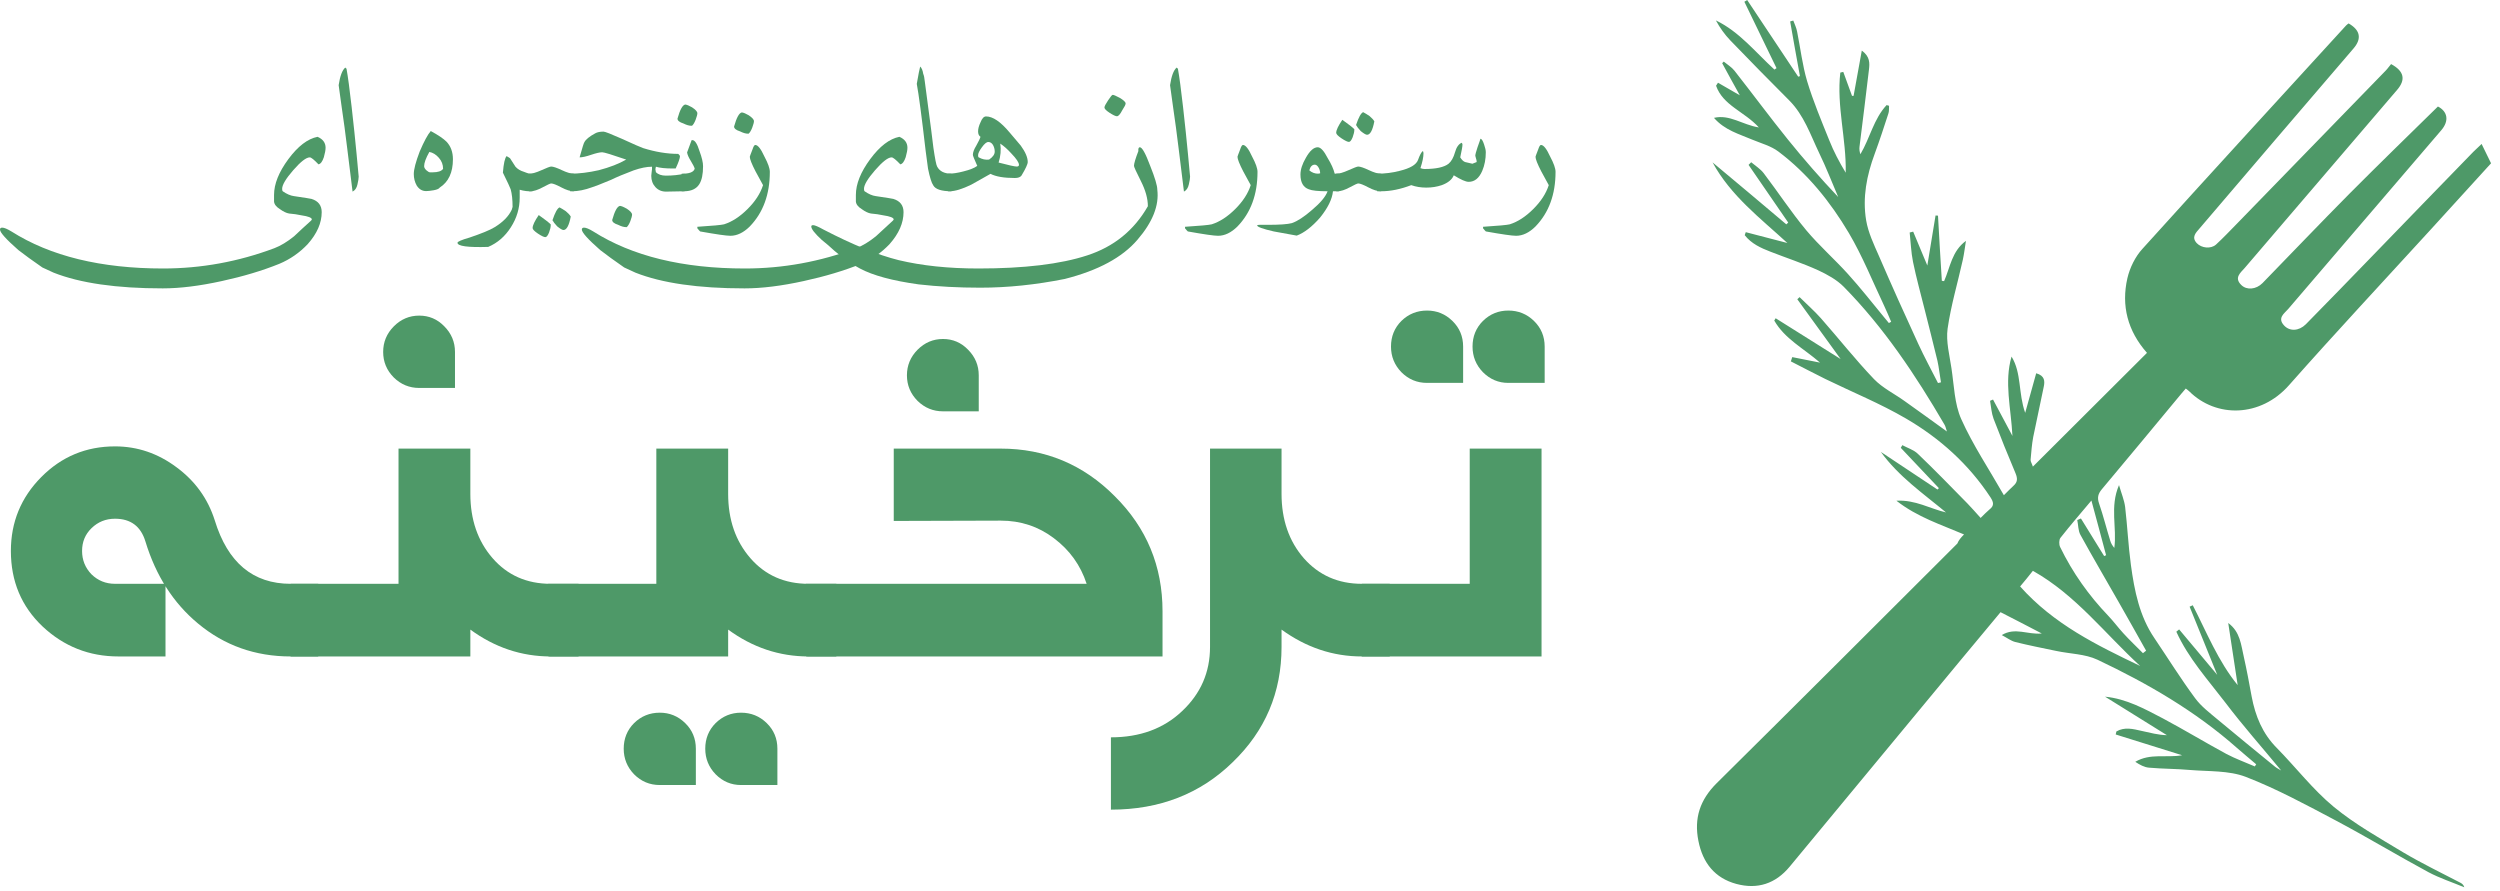 <svg viewBox="0 0 188 67" fill="none" xmlns="http://www.w3.org/2000/svg">
<path d="M147.695 40.19C145.947 39.442 144.199 38.895 142.609 37.654C144.041 37.574 145.132 38.254 146.341 38.535C144.62 37.106 142.78 35.838 141.44 33.983C142.859 34.931 144.278 35.865 145.697 36.813C145.737 36.773 145.776 36.746 145.802 36.706C144.843 35.692 143.897 34.691 142.938 33.676C142.977 33.609 143.016 33.543 143.056 33.476C143.45 33.69 143.91 33.823 144.225 34.13C145.5 35.345 146.722 36.613 147.957 37.867C148.286 38.201 148.575 38.548 148.943 38.948C149.206 38.695 149.403 38.481 149.613 38.308C149.981 38.027 149.915 37.761 149.692 37.413C148.049 34.904 145.868 32.955 143.332 31.474C141.387 30.339 139.284 29.485 137.261 28.497C136.394 28.07 135.539 27.616 134.672 27.176C134.712 27.069 134.738 26.962 134.777 26.855C135.421 26.989 136.078 27.109 136.867 27.269C135.618 26.188 134.212 25.481 133.424 24.106C133.463 24.052 133.489 23.986 133.529 23.932C135.106 24.92 136.669 25.908 138.417 27.002C137.248 25.387 136.196 23.946 135.158 22.504C135.211 22.451 135.263 22.397 135.329 22.344C135.868 22.878 136.433 23.372 136.932 23.932C138.273 25.454 139.534 27.056 140.927 28.511C141.571 29.178 142.451 29.605 143.214 30.152C144.252 30.887 145.277 31.634 146.407 32.448C146.328 32.208 146.302 32.048 146.223 31.928C144.055 28.217 141.676 24.64 138.654 21.57C138.128 21.036 137.419 20.649 136.735 20.328C135.566 19.795 134.33 19.394 133.135 18.927C132.412 18.647 131.702 18.326 131.203 17.686C131.229 17.605 131.256 17.539 131.282 17.459C132.32 17.726 133.371 18.006 134.409 18.273C132.372 16.404 130.152 14.723 128.785 12.213C130.638 13.761 132.491 15.31 134.33 16.871C134.383 16.831 134.436 16.778 134.475 16.738C133.476 15.296 132.478 13.841 131.492 12.4C131.558 12.333 131.623 12.267 131.689 12.2C132.005 12.467 132.372 12.694 132.622 13.014C133.7 14.429 134.685 15.937 135.828 17.312C136.801 18.473 137.957 19.488 138.969 20.609C139.902 21.637 140.756 22.731 141.637 23.799C141.768 23.959 141.913 24.133 142.044 24.293C142.097 24.266 142.149 24.239 142.215 24.199C142.044 23.799 141.873 23.385 141.689 22.998C140.822 21.169 140.06 19.261 139.035 17.526C137.642 15.176 135.934 13.054 133.739 11.399C133.174 10.972 132.451 10.785 131.781 10.505C130.782 10.078 129.705 9.797 128.89 8.863C130.073 8.583 131.019 9.383 132.267 9.584C131.177 8.382 129.574 7.942 129.048 6.447C129.1 6.367 129.14 6.3 129.192 6.22C129.705 6.514 130.231 6.821 130.835 7.168C130.362 6.313 129.928 5.539 129.508 4.752C129.547 4.712 129.587 4.672 129.626 4.632C129.902 4.859 130.217 5.045 130.428 5.312C131.781 7.034 133.082 8.796 134.449 10.491C135.645 11.973 136.906 13.414 138.233 14.816C137.76 13.708 137.327 12.587 136.801 11.506C136.144 10.131 135.658 8.663 134.554 7.555C133.056 6.06 131.584 4.552 130.112 3.03C129.692 2.589 129.337 2.096 129.035 1.535C130.809 2.389 132.018 3.938 133.437 5.232C133.489 5.192 133.542 5.166 133.595 5.125C132.793 3.457 131.991 1.802 131.177 0.133C131.242 0.093 131.321 0.04 131.387 0C132.662 1.922 133.949 3.844 135.224 5.766C135.263 5.753 135.316 5.739 135.355 5.726C135.106 4.351 134.856 2.99 134.62 1.615C134.698 1.588 134.777 1.562 134.856 1.548C134.961 1.829 135.093 2.096 135.145 2.389C135.395 3.631 135.539 4.899 135.894 6.1C136.354 7.622 136.972 9.09 137.563 10.558C137.892 11.386 138.312 12.186 138.798 12.987C138.851 10.465 138.102 7.982 138.391 5.459C138.47 5.446 138.535 5.432 138.614 5.406C138.838 6.006 139.048 6.607 139.271 7.208C139.311 7.208 139.35 7.208 139.39 7.208C139.587 6.113 139.784 5.005 140.007 3.804C140.638 4.258 140.599 4.765 140.546 5.232C140.323 7.168 140.073 9.103 139.836 11.025C139.81 11.212 139.836 11.399 139.902 11.599C140.625 10.384 140.901 8.943 141.873 7.902C141.939 7.915 142.005 7.942 142.057 7.955C142.044 8.155 142.07 8.369 142.005 8.542C141.676 9.557 141.348 10.558 140.98 11.559C140.375 13.188 140.047 14.856 140.336 16.578C140.493 17.499 140.914 18.38 141.295 19.247C142.254 21.463 143.24 23.665 144.252 25.854C144.712 26.855 145.237 27.817 145.737 28.804C145.815 28.791 145.881 28.764 145.96 28.751C145.868 28.217 145.815 27.67 145.697 27.136C145.395 25.854 145.053 24.573 144.738 23.292C144.436 22.09 144.107 20.902 143.857 19.688C143.713 18.967 143.687 18.22 143.608 17.485C143.7 17.459 143.779 17.445 143.871 17.419C144.199 18.206 144.541 19.007 144.935 19.968C145.158 18.607 145.355 17.405 145.553 16.204C145.618 16.204 145.684 16.217 145.737 16.217C145.829 17.846 145.921 19.488 146.026 21.116C146.078 21.129 146.131 21.129 146.196 21.143C146.656 20.102 146.775 18.887 147.839 18.113C147.76 18.593 147.708 19.06 147.603 19.541C147.221 21.263 146.709 22.971 146.459 24.72C146.328 25.681 146.604 26.695 146.748 27.683C146.946 28.978 146.972 30.366 147.484 31.514C148.365 33.476 149.574 35.278 150.691 37.24C151.019 36.92 151.203 36.719 151.413 36.532C151.729 36.252 151.729 35.985 151.571 35.598C150.993 34.237 150.441 32.862 149.915 31.487C149.758 31.06 149.731 30.593 149.653 30.139C149.731 30.112 149.797 30.072 149.876 30.046C150.323 30.9 150.783 31.741 151.335 32.782C151.229 30.673 150.704 28.751 151.269 26.815C152.031 28.057 151.768 29.565 152.294 31.047C152.596 29.965 152.859 29.031 153.122 28.07C153.779 28.257 153.779 28.671 153.687 29.098C153.437 30.352 153.148 31.607 152.898 32.862C152.793 33.422 152.754 33.996 152.701 34.57C152.688 34.704 152.793 34.837 152.872 35.091C155.776 32.194 158.614 29.365 161.453 26.535C159.994 24.88 159.508 22.985 159.981 20.916C160.165 20.128 160.572 19.301 161.111 18.713C166.184 13.094 171.308 7.515 176.42 1.922C176.473 1.855 176.552 1.815 176.617 1.762C177.498 2.269 177.616 2.91 176.985 3.644C173.122 8.155 169.245 12.667 165.395 17.192C165.132 17.499 164.777 17.832 165.198 18.286C165.553 18.66 166.249 18.74 166.643 18.393C167.195 17.886 167.708 17.339 168.233 16.805C171.952 12.974 175.684 9.143 179.403 5.312C179.561 5.152 179.679 4.965 179.81 4.819C180.796 5.352 180.927 5.993 180.257 6.767C176.433 11.225 172.609 15.697 168.799 20.155C168.483 20.515 167.984 20.889 168.549 21.436C168.956 21.837 169.666 21.77 170.139 21.29C172.32 19.047 174.488 16.778 176.696 14.549C178.877 12.36 181.085 10.211 183.332 8.009C184.055 8.382 184.199 9.076 183.582 9.797C179.745 14.269 175.908 18.753 172.071 23.238C171.781 23.572 171.243 23.906 171.755 24.466C172.176 24.933 172.872 24.907 173.398 24.386C175.04 22.718 176.67 21.036 178.299 19.354C180.862 16.711 183.424 14.055 186 11.412C186.157 11.252 186.315 11.119 186.617 10.825C186.88 11.359 187.104 11.813 187.327 12.28C185.789 13.962 184.291 15.617 182.793 17.259C179.232 21.156 175.632 25.014 172.136 28.964C169.994 31.394 166.657 31.447 164.62 29.418C164.554 29.352 164.488 29.311 164.37 29.218C164.16 29.472 163.936 29.712 163.739 29.965C161.847 32.248 159.955 34.53 158.063 36.786C157.773 37.133 157.695 37.427 157.852 37.867C158.168 38.788 158.404 39.736 158.693 40.67C158.746 40.857 158.851 41.031 158.996 41.204C159.206 39.683 158.641 38.121 159.35 36.479C159.534 37.12 159.745 37.614 159.81 38.121C159.981 39.576 160.047 41.031 160.244 42.486C160.507 44.421 160.888 46.343 162.018 47.998C163.03 49.493 163.989 51.041 165.067 52.496C165.526 53.124 166.184 53.617 166.788 54.125C168.207 55.313 169.64 56.474 171.072 57.648C171.203 57.755 171.348 57.822 171.545 57.942C170.113 56.207 168.667 54.578 167.353 52.843C166.039 51.121 164.567 49.506 163.66 47.504C163.726 47.451 163.805 47.384 163.871 47.331C164.791 48.439 165.71 49.533 166.735 50.748C166 48.946 165.329 47.291 164.659 45.622C164.738 45.582 164.817 45.556 164.896 45.516C165.947 47.558 166.801 49.72 168.273 51.522C168.036 49.96 167.8 48.412 167.563 46.85C168.47 47.518 168.523 48.492 168.733 49.386C168.956 50.374 169.14 51.375 169.324 52.376C169.6 53.844 170.139 55.166 171.216 56.247C172.649 57.702 173.923 59.37 175.487 60.665C177.09 61.986 178.93 63.014 180.717 64.095C182.11 64.923 183.582 65.63 185.014 66.378C185.146 66.445 185.264 66.538 185.316 66.725C184.423 66.351 183.477 66.044 182.623 65.59C180.297 64.336 178.023 62.961 175.684 61.719C173.463 60.545 171.23 59.33 168.89 58.423C167.603 57.929 166.092 58.022 164.685 57.902C163.66 57.809 162.636 57.822 161.611 57.729C161.256 57.702 160.914 57.515 160.572 57.288C161.703 56.621 162.911 57.008 164.094 56.794C162.425 56.274 160.77 55.753 159.101 55.233C159.114 55.153 159.127 55.086 159.153 55.006C159.771 54.645 160.415 54.819 161.059 54.966C161.676 55.099 162.294 55.273 162.951 55.286C161.4 54.325 159.85 53.35 158.299 52.389C159.915 52.55 161.282 53.31 162.662 54.031C164.265 54.886 165.829 55.833 167.432 56.701C168.115 57.061 168.851 57.328 169.561 57.635C169.6 57.582 169.626 57.528 169.666 57.475C169.18 57.061 168.693 56.661 168.207 56.234C165.067 53.457 161.479 51.388 157.734 49.613C156.801 49.173 155.658 49.173 154.607 48.946C153.582 48.732 152.557 48.532 151.545 48.278C151.229 48.198 150.94 47.971 150.533 47.758C151.545 47.144 152.465 47.745 153.542 47.638C152.425 47.05 151.453 46.557 150.441 46.036C149.429 47.251 148.43 48.452 147.432 49.653C143.148 54.832 138.864 59.998 134.58 65.177C133.516 66.458 132.162 66.898 130.572 66.471C128.956 66.031 128.049 64.896 127.721 63.241C127.379 61.533 127.839 60.145 129.087 58.903C135.145 52.91 141.164 46.89 147.195 40.87C147.287 40.63 147.458 40.43 147.695 40.19ZM157.274 37.64C156.433 38.641 155.671 39.522 154.948 40.443C154.83 40.59 154.83 40.951 154.922 41.137C155.855 43.059 157.077 44.781 158.549 46.316C158.943 46.73 159.285 47.197 159.666 47.611C160.139 48.132 160.651 48.612 161.151 49.119C161.229 49.053 161.308 48.999 161.387 48.932C160.704 47.718 160.021 46.49 159.324 45.275C158.365 43.593 157.379 41.912 156.446 40.217C156.275 39.91 156.289 39.482 156.21 39.109C156.302 39.069 156.394 39.029 156.486 38.989C157.064 39.936 157.655 40.884 158.233 41.818C158.286 41.791 158.325 41.778 158.378 41.751C158.036 40.443 157.668 39.109 157.274 37.64ZM151.913 44.101C154.449 46.944 157.681 48.519 160.94 50.08C158.299 47.664 156.105 44.741 152.872 42.926C152.557 43.327 152.241 43.714 151.913 44.101Z" fill="#4E9968"/>
<path d="M0 17.265C0 17.167 0.056 17.118 0.168 17.118C0.313 17.118 0.543 17.213 0.859 17.405C3.787 19.262 7.589 20.191 12.264 20.191C15.126 20.191 17.916 19.682 20.633 18.664C21.11 18.481 21.603 18.182 22.114 17.769C22.537 17.369 22.966 16.973 23.402 16.581L23.451 16.504C23.451 16.372 23.188 16.268 22.661 16.191C22.371 16.127 22.064 16.083 21.74 16.057C21.537 16.023 21.309 15.914 21.056 15.731C20.774 15.557 20.625 15.365 20.608 15.156V14.658C20.608 13.836 20.967 12.939 21.684 11.968C22.402 10.997 23.134 10.437 23.881 10.288C24.283 10.463 24.484 10.737 24.484 11.112C24.484 11.278 24.441 11.515 24.354 11.821C24.246 12.149 24.111 12.328 23.949 12.358C23.617 12.009 23.4 11.834 23.296 11.834C23.026 11.834 22.611 12.156 22.051 12.799C21.496 13.438 21.218 13.904 21.218 14.198C21.218 14.296 21.232 14.358 21.261 14.383C21.564 14.592 21.844 14.713 22.101 14.747C22.939 14.871 23.381 14.941 23.427 14.958C23.937 15.116 24.192 15.448 24.192 15.955C24.192 16.764 23.843 17.563 23.146 18.351C22.533 19.002 21.819 19.498 21.006 19.839C19.729 20.355 18.287 20.787 16.682 21.136C15.01 21.503 13.529 21.686 12.239 21.686C8.763 21.686 6.027 21.292 4.032 20.504C3.58 20.295 3.298 20.165 3.186 20.114C2.431 19.59 1.829 19.154 1.381 18.804C0.46 17.995 0 17.482 0 17.265Z" fill="#4E9968"/>
<path d="M25.467 6.404C25.571 5.714 25.737 5.273 25.965 5.081C26.003 5.124 26.034 5.153 26.058 5.17C26.166 5.763 26.295 6.721 26.444 8.045C26.594 9.366 26.718 10.554 26.818 11.61C26.921 12.667 26.973 13.225 26.973 13.284C26.973 13.408 26.942 13.604 26.88 13.872C26.822 14.136 26.699 14.315 26.513 14.409C26.38 13.327 26.247 12.252 26.114 11.182C25.986 10.113 25.845 9.061 25.691 8.026C25.542 6.987 25.467 6.446 25.467 6.404Z" fill="#4E9968"/>
<path d="M31.117 13.086C31.117 12.737 31.264 12.175 31.559 11.4C31.883 10.642 32.16 10.126 32.393 9.854C32.944 10.152 33.339 10.418 33.575 10.652C33.898 10.993 34.06 11.434 34.06 11.975C34.06 12.971 33.728 13.682 33.065 14.108C33.015 14.194 32.866 14.26 32.617 14.306C32.372 14.349 32.181 14.37 32.044 14.37C31.75 14.37 31.513 14.23 31.335 13.949C31.19 13.689 31.117 13.401 31.117 13.086ZM31.895 12.498C31.895 12.596 31.951 12.699 32.063 12.805C32.179 12.907 32.27 12.959 32.337 12.959H32.53C32.936 12.959 33.2 12.871 33.32 12.697C33.32 12.381 33.214 12.104 33.002 11.866C32.791 11.623 32.552 11.476 32.287 11.425C32.026 11.889 31.895 12.247 31.895 12.498Z" fill="#4E9968"/>
<path d="M34.403 18.255C34.403 18.17 34.705 18.04 35.311 17.865C36.219 17.558 36.844 17.301 37.184 17.092C37.818 16.709 38.252 16.268 38.484 15.77C38.526 15.646 38.546 15.576 38.546 15.559C38.546 15.018 38.499 14.577 38.403 14.236C38.353 14.091 38.159 13.674 37.818 12.984C37.872 12.294 37.966 11.879 38.098 11.738L38.353 11.898C38.594 12.281 38.731 12.494 38.764 12.537C38.918 12.711 39.129 12.839 39.399 12.92C39.731 13.056 39.944 13.103 40.04 13.061V14.383C39.716 14.4 39.397 14.362 39.081 14.268V14.869C39.081 15.661 38.86 16.402 38.416 17.092C37.976 17.782 37.408 18.274 36.711 18.568C35.172 18.615 34.403 18.51 34.403 18.255Z" fill="#4E9968"/>
<path d="M39.791 13.061C40.002 13.069 40.312 12.982 40.718 12.799C41.124 12.616 41.367 12.524 41.446 12.524C41.599 12.524 41.865 12.614 42.242 12.792C42.62 12.971 42.923 13.061 43.151 13.061V14.383C42.889 14.383 42.574 14.285 42.205 14.089C41.836 13.893 41.583 13.795 41.446 13.795C41.384 13.795 41.17 13.893 40.805 14.089C40.44 14.285 40.139 14.383 39.903 14.383H39.791V13.061ZM41.545 16.562C41.74 15.978 41.919 15.657 42.081 15.597C42.226 15.674 42.383 15.77 42.553 15.885C42.732 16.034 42.854 16.168 42.921 16.287C42.792 16.96 42.609 17.297 42.373 17.297C42.286 17.297 42.128 17.205 41.9 17.022C41.722 16.83 41.604 16.677 41.545 16.562ZM40.052 17.15C40.052 16.949 40.206 16.623 40.513 16.172C40.981 16.504 41.282 16.738 41.415 16.875V16.92C41.415 17.073 41.373 17.26 41.29 17.482C41.195 17.716 41.102 17.833 41.01 17.833C40.907 17.833 40.72 17.744 40.45 17.565C40.185 17.386 40.052 17.247 40.052 17.15Z" fill="#4E9968"/>
<path d="M42.871 13.061C43.543 13.061 44.263 12.973 45.03 12.799C45.86 12.582 46.546 12.315 47.09 12C46.028 11.634 45.426 11.451 45.285 11.451C45.107 11.451 44.829 11.515 44.451 11.642C44.078 11.77 43.79 11.834 43.586 11.834C43.79 11.101 43.91 10.72 43.947 10.69C44.055 10.482 44.327 10.26 44.762 10.026C44.912 9.941 45.119 9.898 45.385 9.898C45.497 9.898 45.955 10.077 46.76 10.435C47.652 10.844 48.187 11.078 48.365 11.138C49.29 11.427 50.169 11.572 51.003 11.572C51.082 11.64 51.126 11.696 51.134 11.738C51.134 11.896 51.026 12.207 50.81 12.671H50.599C50.035 12.671 49.609 12.626 49.323 12.537L49.286 12.722L49.323 12.946C49.493 13.12 49.744 13.208 50.076 13.208C50.574 13.208 51.041 13.159 51.476 13.061V14.383L50.114 14.409C49.782 14.417 49.508 14.306 49.292 14.076C49.081 13.847 48.975 13.561 48.975 13.22C48.975 13.165 48.983 13.084 49 12.978C49.02 12.867 49.031 12.782 49.031 12.722V12.537C48.637 12.537 48.176 12.628 47.65 12.812C46.928 13.084 46.364 13.32 45.957 13.521C45.161 13.853 44.681 14.04 44.52 14.083C43.976 14.283 43.474 14.383 43.014 14.383H42.871V13.061ZM46.038 16.543C46.225 15.87 46.42 15.516 46.623 15.482C46.751 15.499 46.922 15.569 47.133 15.693C47.398 15.867 47.531 16.017 47.531 16.14C47.531 16.234 47.488 16.398 47.401 16.632C47.318 16.845 47.228 16.994 47.133 17.079H47.071C46.909 17.079 46.714 17.022 46.486 16.907C46.187 16.813 46.038 16.692 46.038 16.543Z" fill="#4E9968"/>
<path d="M50.947 8.921C51.134 8.248 51.329 7.894 51.532 7.86C51.661 7.877 51.831 7.948 52.042 8.071C52.308 8.246 52.441 8.395 52.441 8.518C52.441 8.612 52.397 8.776 52.31 9.01C52.227 9.223 52.138 9.372 52.042 9.457H51.98C51.818 9.457 51.623 9.4 51.395 9.285C51.097 9.191 50.947 9.07 50.947 8.921ZM51.265 13.061C51.841 13.069 52.167 12.944 52.242 12.684C52.217 12.577 52.115 12.377 51.937 12.083C51.783 11.836 51.694 11.63 51.669 11.463C51.764 11.187 51.879 10.878 52.011 10.537H52.067C52.254 10.537 52.432 10.812 52.602 11.361C52.781 11.843 52.87 12.222 52.87 12.498C52.87 13.099 52.777 13.548 52.59 13.847C52.366 14.204 51.982 14.383 51.439 14.383H51.265V13.061Z" fill="#4E9968"/>
<path d="M52.441 17.054C53.577 16.981 54.247 16.92 54.45 16.868C55.052 16.677 55.639 16.296 56.211 15.725C56.788 15.154 57.178 14.554 57.381 13.923C57.186 13.574 56.999 13.231 56.821 12.895C56.531 12.332 56.385 11.964 56.385 11.789L56.429 11.649C56.446 11.615 56.499 11.474 56.591 11.227C56.661 11.01 56.73 10.901 56.796 10.901C56.991 10.901 57.221 11.193 57.487 11.777C57.756 12.283 57.891 12.665 57.891 12.92C57.891 14.62 57.389 15.989 56.385 17.028C55.913 17.497 55.425 17.731 54.923 17.731C54.625 17.731 53.867 17.622 52.652 17.405C52.619 17.38 52.548 17.301 52.441 17.169V17.054ZM55.203 9.515C55.39 8.842 55.585 8.488 55.788 8.454C55.917 8.471 56.087 8.542 56.298 8.665C56.564 8.84 56.697 8.989 56.697 9.112C56.697 9.206 56.653 9.37 56.566 9.604C56.483 9.817 56.394 9.966 56.298 10.052H56.236C56.074 10.052 55.879 9.994 55.651 9.879C55.353 9.785 55.203 9.664 55.203 9.515Z" fill="#4E9968"/>
<path d="M43.754 17.265C43.754 17.167 43.81 17.118 43.922 17.118C44.068 17.118 44.298 17.213 44.613 17.405C47.542 19.262 51.343 20.191 56.018 20.191C58.88 20.191 61.67 19.682 64.387 18.664C64.864 18.481 65.358 18.182 65.868 17.769C66.291 17.369 66.721 16.973 67.156 16.581L67.206 16.504C67.206 16.372 66.942 16.268 66.416 16.191C66.125 16.127 65.818 16.083 65.495 16.057C65.291 16.023 65.063 15.914 64.81 15.731C64.528 15.557 64.379 15.365 64.362 15.156V14.658C64.362 13.836 64.721 12.939 65.439 11.968C66.156 10.997 66.888 10.437 67.635 10.288C68.037 10.463 68.239 10.737 68.239 11.112C68.239 11.278 68.195 11.515 68.108 11.821C68 12.149 67.865 12.328 67.704 12.358C67.372 12.009 67.154 11.834 67.05 11.834C66.781 11.834 66.366 12.156 65.806 12.799C65.25 13.438 64.972 13.904 64.972 14.198C64.972 14.296 64.987 14.358 65.016 14.383C65.318 14.592 65.598 14.713 65.856 14.747C66.694 14.871 67.135 14.941 67.181 14.958C67.691 15.116 67.946 15.448 67.946 15.955C67.946 16.764 67.598 17.563 66.901 18.351C66.287 19.002 65.573 19.498 64.76 19.839C63.483 20.355 62.041 20.787 60.436 21.136C58.764 21.503 57.283 21.686 55.993 21.686C52.517 21.686 49.782 21.292 47.786 20.504C47.334 20.295 47.052 20.165 46.94 20.114C46.185 19.59 45.584 19.154 45.136 18.804C44.215 17.995 43.754 17.482 43.754 17.265Z" fill="#4E9968"/>
<path d="M68.942 6.308C69.062 5.613 69.147 5.179 69.197 5.004C69.309 5.107 69.386 5.29 69.427 5.554C69.481 5.673 69.52 5.865 69.545 6.129C69.969 9.31 70.184 10.972 70.192 11.112C70.313 11.943 70.406 12.413 70.472 12.524C70.659 12.882 71.016 13.061 71.543 13.061V14.383C70.796 14.383 70.342 14.234 70.18 13.936C70.051 13.753 69.921 13.335 69.788 12.684C69.751 12.394 69.691 11.945 69.608 11.336C69.309 8.755 69.087 7.079 68.942 6.308Z" fill="#4E9968"/>
<path d="M71.3 13.061C71.636 13.061 72.013 13.005 72.433 12.895C72.934 12.771 73.287 12.63 73.49 12.473C73.27 11.983 73.16 11.708 73.16 11.649C73.16 11.457 73.246 11.225 73.416 10.952C73.594 10.633 73.7 10.412 73.733 10.288C73.613 10.211 73.552 10.075 73.552 9.879C73.552 9.679 73.613 9.453 73.733 9.202C73.849 8.904 73.988 8.755 74.15 8.755C74.66 8.755 75.251 9.157 75.923 9.962C76.458 10.588 76.738 10.918 76.763 10.952C77.112 11.434 77.286 11.845 77.286 12.185C77.286 12.343 77.128 12.684 76.813 13.208C76.722 13.327 76.556 13.386 76.315 13.386C75.502 13.386 74.892 13.282 74.486 13.073C74 13.346 73.519 13.617 73.042 13.885C72.362 14.217 71.819 14.383 71.412 14.383H71.3V13.061ZM75.096 12.224C75.85 12.424 76.305 12.524 76.458 12.524C76.57 12.524 76.626 12.482 76.626 12.396C76.626 12.222 76.433 11.934 76.047 11.534C75.77 11.227 75.494 10.982 75.22 10.799C75.29 11.268 75.249 11.742 75.096 12.224ZM73.552 11.674C73.552 11.772 73.569 11.825 73.602 11.834C73.859 11.979 74.119 12.034 74.38 12C74.662 11.809 74.803 11.608 74.803 11.4C74.803 11.225 74.76 11.059 74.672 10.901C74.581 10.752 74.463 10.678 74.318 10.678C74.189 10.678 74.029 10.81 73.839 11.074C73.648 11.334 73.552 11.534 73.552 11.674Z" fill="#4E9968"/>
<path d="M61.008 17.028C61.008 16.964 61.056 16.932 61.152 16.932C61.272 16.932 61.531 17.043 61.929 17.265C64.128 18.406 66.013 19.173 67.585 19.564C69.336 19.982 71.333 20.191 73.577 20.191C77.024 20.191 79.75 19.863 81.753 19.207C83.761 18.555 85.283 17.322 86.32 15.508C86.32 14.941 86.146 14.313 85.798 13.623C85.449 12.933 85.275 12.55 85.275 12.473C85.275 12.307 85.385 11.936 85.605 11.361C85.588 11.17 85.626 11.074 85.717 11.074C85.887 11.074 86.146 11.54 86.495 12.473C86.851 13.363 87.03 13.961 87.03 14.268C87.175 15.452 86.677 16.707 85.536 18.031C84.4 19.36 82.579 20.342 80.073 20.977C77.883 21.415 75.763 21.634 73.714 21.634C72.084 21.634 70.539 21.552 69.079 21.385C67.117 21.113 65.646 20.715 64.667 20.191C64.091 19.897 63.454 19.456 62.757 18.868C62.442 18.574 62.118 18.295 61.786 18.031C61.268 17.554 61.008 17.22 61.008 17.028ZM83.054 8.084C83.054 7.999 83.145 7.82 83.328 7.547C83.51 7.27 83.626 7.132 83.676 7.132C83.746 7.132 83.921 7.206 84.199 7.355C84.497 7.53 84.647 7.673 84.647 7.784C84.647 7.864 84.562 8.035 84.391 8.295C84.238 8.593 84.105 8.742 83.993 8.742C83.894 8.742 83.711 8.657 83.446 8.486C83.184 8.316 83.054 8.182 83.054 8.084Z" fill="#4E9968"/>
<path d="M87.988 6.404C88.092 5.714 88.257 5.273 88.486 5.081C88.523 5.124 88.554 5.153 88.579 5.17C88.687 5.763 88.816 6.721 88.965 8.045C89.114 9.366 89.239 10.554 89.338 11.61C89.442 12.667 89.494 13.225 89.494 13.284C89.494 13.408 89.463 13.604 89.4 13.872C89.342 14.136 89.22 14.315 89.033 14.409C88.9 13.327 88.768 12.252 88.635 11.182C88.506 10.113 88.365 9.061 88.212 8.026C88.063 6.987 87.988 6.446 87.988 6.404Z" fill="#4E9968"/>
<path d="M89.114 17.054C90.251 16.981 90.921 16.92 91.124 16.868C91.725 16.677 92.312 16.296 92.885 15.725C93.461 15.154 93.851 14.554 94.055 13.923C93.86 13.574 93.673 13.231 93.495 12.895C93.204 12.332 93.059 11.964 93.059 11.789L93.103 11.649C93.119 11.615 93.173 11.474 93.264 11.227C93.335 11.01 93.403 10.901 93.47 10.901C93.665 10.901 93.895 11.193 94.16 11.777C94.43 12.283 94.565 12.665 94.565 12.92C94.565 14.62 94.063 15.989 93.059 17.028C92.586 17.497 92.099 17.731 91.597 17.731C91.298 17.731 90.541 17.622 89.326 17.405C89.293 17.38 89.222 17.301 89.114 17.169V17.054Z" fill="#4E9968"/>
<path d="M94.534 16.945C94.567 16.92 94.629 16.907 94.72 16.907H95.349C96.232 16.907 96.832 16.864 97.147 16.779C97.562 16.638 98.07 16.306 98.671 15.782C99.302 15.25 99.69 14.784 99.835 14.383C99.13 14.383 98.661 14.334 98.429 14.236C98.006 14.091 97.794 13.721 97.794 13.125C97.794 12.75 97.931 12.328 98.205 11.86C98.499 11.336 98.796 11.074 99.094 11.074C99.314 11.074 99.565 11.348 99.847 11.898C100.109 12.324 100.283 12.711 100.37 13.061H100.7V14.383H100.239C100.181 14.975 99.856 15.637 99.263 16.37C98.657 17.06 98.074 17.509 97.514 17.718C97.012 17.633 96.438 17.529 95.79 17.405C94.953 17.213 94.534 17.06 94.534 16.945ZM98.46 12.812C98.655 12.978 98.875 13.061 99.119 13.061C99.161 13.061 99.213 13.052 99.275 13.035C99.275 12.903 99.244 12.773 99.182 12.645C99.09 12.471 98.989 12.383 98.877 12.383C98.674 12.383 98.534 12.526 98.46 12.812Z" fill="#4E9968"/>
<path d="M100.482 13.061C100.694 13.069 101.003 12.982 101.409 12.799C101.816 12.616 102.058 12.524 102.137 12.524C102.291 12.524 102.556 12.614 102.934 12.792C103.311 12.971 103.614 13.061 103.842 13.061V14.383C103.581 14.383 103.265 14.285 102.896 14.089C102.527 13.893 102.274 13.795 102.137 13.795C102.075 13.795 101.861 13.893 101.496 14.089C101.131 14.285 100.831 14.383 100.594 14.383H100.482V13.061ZM101.975 9.4C102.17 8.816 102.349 8.495 102.51 8.435C102.656 8.512 102.813 8.608 102.983 8.723C103.162 8.872 103.284 9.006 103.35 9.125C103.222 9.798 103.039 10.135 102.803 10.135C102.716 10.135 102.558 10.043 102.33 9.86C102.152 9.668 102.033 9.515 101.975 9.4ZM100.482 9.988C100.482 9.787 100.636 9.462 100.943 9.01C101.411 9.342 101.712 9.577 101.845 9.713V9.758C101.845 9.911 101.803 10.098 101.72 10.32C101.625 10.554 101.532 10.671 101.44 10.671C101.337 10.671 101.15 10.582 100.88 10.403C100.615 10.224 100.482 10.086 100.482 9.988Z" fill="#4E9968"/>
<path d="M103.562 13.061C104.151 13.061 104.713 12.99 105.248 12.85C106.045 12.658 106.507 12.383 106.636 12.026C106.764 11.668 106.883 11.447 106.99 11.361C107.028 11.387 107.046 11.444 107.046 11.534C107.046 11.811 106.97 12.181 106.816 12.645C106.932 12.688 107.034 12.709 107.121 12.709C107.988 12.709 108.592 12.577 108.932 12.313C109.143 12.139 109.305 11.851 109.417 11.451C109.525 11.067 109.693 10.829 109.921 10.735L109.952 10.786C109.969 10.812 109.977 10.842 109.977 10.876C109.977 11.008 109.921 11.327 109.809 11.834C109.929 12.026 110.052 12.143 110.176 12.185C110.214 12.194 110.396 12.236 110.724 12.313L111.047 12.185C111.047 12.096 111.029 12 110.991 11.898C110.958 11.791 110.942 11.717 110.942 11.674C110.942 11.623 110.998 11.423 111.11 11.074C111.255 10.673 111.327 10.46 111.327 10.435C111.419 10.435 111.512 10.582 111.607 10.876C111.69 11.11 111.732 11.302 111.732 11.451C111.732 11.966 111.643 12.432 111.464 12.85C111.228 13.399 110.888 13.674 110.444 13.674C110.224 13.674 109.851 13.51 109.324 13.182C109.195 13.502 108.894 13.749 108.422 13.923C108.057 14.047 107.669 14.108 107.258 14.108C106.852 14.108 106.474 14.047 106.126 13.923C105.321 14.23 104.57 14.383 103.873 14.383H103.562V13.061Z" fill="#4E9968"/>
<path d="M111.526 17.054C112.663 16.981 113.333 16.92 113.536 16.868C114.138 16.677 114.725 16.296 115.297 15.725C115.874 15.154 116.264 14.554 116.467 13.923C116.272 13.574 116.085 13.231 115.907 12.895C115.616 12.332 115.471 11.964 115.471 11.789L115.515 11.649C115.531 11.615 115.585 11.474 115.677 11.227C115.747 11.01 115.816 10.901 115.882 10.901C116.077 10.901 116.307 11.193 116.573 11.777C116.842 12.283 116.977 12.665 116.977 12.92C116.977 14.62 116.475 15.989 115.471 17.028C114.998 17.497 114.511 17.731 114.009 17.731C113.71 17.731 112.953 17.622 111.738 17.405C111.705 17.38 111.634 17.301 111.526 17.169V17.054Z" fill="#4E9968"/>
<path d="M23.932 49.365H21.856C19.199 49.365 16.88 48.542 14.899 46.895C13.043 45.359 11.723 43.3 10.936 40.719C10.59 39.578 9.828 39.008 8.649 39.008C7.957 39.008 7.367 39.246 6.88 39.721C6.408 40.18 6.172 40.75 6.172 41.431C6.172 42.112 6.408 42.698 6.88 43.189C7.367 43.664 7.957 43.902 8.649 43.902H12.446V49.365H8.908C6.707 49.365 4.804 48.613 3.2 47.109C1.612 45.604 0.818 43.712 0.818 41.431C0.818 39.262 1.581 37.409 3.106 35.873C4.631 34.336 6.479 33.568 8.649 33.568C10.331 33.568 11.872 34.091 13.271 35.136C14.671 36.166 15.63 37.496 16.149 39.127C17.123 42.31 19.026 43.902 21.856 43.902H23.932V49.365Z" fill="#4E9968"/>
<path d="M34.215 29.174H31.526C30.787 29.174 30.15 28.912 29.616 28.39C29.081 27.851 28.814 27.21 28.814 26.466C28.814 25.721 29.081 25.08 29.616 24.541C30.15 24.003 30.787 23.734 31.526 23.734C32.265 23.734 32.894 24.003 33.413 24.541C33.947 25.08 34.215 25.721 34.215 26.466V29.174ZM43.507 49.365H41.408C39.222 49.365 37.21 48.692 35.37 47.346V49.365H21.856V43.902H29.969V33.735H35.37V37.132C35.37 39.08 35.928 40.695 37.045 41.978C38.161 43.26 39.616 43.902 41.408 43.902H43.507V49.365Z" fill="#4E9968"/>
<path d="M62.894 49.365H60.795C58.609 49.365 56.597 48.692 54.757 47.346V49.365H41.243V43.902H49.356V33.735H54.757V37.132C54.757 39.08 55.315 40.695 56.432 41.978C57.548 43.26 59.002 43.902 60.795 43.902H62.894V49.365ZM58.46 59.034H55.724C54.985 59.034 54.348 58.764 53.814 58.226C53.295 57.688 53.035 57.046 53.035 56.302C53.035 55.542 53.295 54.9 53.814 54.378C54.348 53.855 54.985 53.594 55.724 53.594C56.479 53.594 57.123 53.855 57.658 54.378C58.193 54.9 58.46 55.542 58.46 56.302V59.034ZM52.328 59.034H49.616C48.861 59.034 48.216 58.764 47.682 58.226C47.163 57.688 46.903 57.046 46.903 56.302C46.903 55.542 47.163 54.9 47.682 54.378C48.216 53.855 48.861 53.594 49.616 53.594C50.355 53.594 50.991 53.855 51.526 54.378C52.061 54.9 52.328 55.542 52.328 56.302V59.034Z" fill="#4E9968"/>
<path d="M87.422 49.365H60.63V43.902H81.715C81.259 42.508 80.441 41.368 79.262 40.481C78.098 39.594 76.762 39.151 75.252 39.151L67.21 39.175V33.735H75.252C78.602 33.735 81.463 34.93 83.837 37.322C86.227 39.697 87.422 42.579 87.422 45.968V49.365ZM73.602 30.932H70.913C70.174 30.932 69.537 30.67 69.002 30.148C68.468 29.609 68.201 28.968 68.201 28.224C68.201 27.479 68.468 26.838 69.002 26.299C69.537 25.761 70.174 25.492 70.913 25.492C71.652 25.492 72.281 25.761 72.8 26.299C73.334 26.838 73.602 27.479 73.602 28.224V30.932Z" fill="#4E9968"/>
<path d="M104.508 49.365H102.409C100.24 49.365 98.227 48.692 96.372 47.346V48.653C96.372 52.073 95.145 54.964 92.692 57.323C90.255 59.699 87.205 60.886 83.541 60.886V55.447C85.727 55.447 87.512 54.789 88.895 53.475C90.295 52.16 90.994 50.553 90.994 48.653V33.735H96.372V37.132C96.372 39.08 96.93 40.695 98.046 41.978C99.178 43.26 100.633 43.902 102.409 43.902H104.508V49.365Z" fill="#4E9968"/>
<path d="M115.924 49.365H102.409V43.902H110.523V33.735H115.924V49.365ZM116.159 28.794H113.424C112.685 28.794 112.048 28.524 111.513 27.986C110.994 27.448 110.735 26.806 110.735 26.062C110.735 25.302 110.994 24.66 111.513 24.138C112.048 23.615 112.685 23.354 113.424 23.354C114.178 23.354 114.823 23.615 115.358 24.138C115.892 24.66 116.159 25.302 116.159 26.062V28.794ZM110.027 28.794H107.315C106.56 28.794 105.916 28.524 105.381 27.986C104.862 27.448 104.603 26.806 104.603 26.062C104.603 25.302 104.862 24.66 105.381 24.138C105.916 23.615 106.56 23.354 107.315 23.354C108.054 23.354 108.691 23.615 109.225 24.138C109.76 24.66 110.027 25.302 110.027 26.062V28.794Z" fill="#4E9968"/>
</svg>

